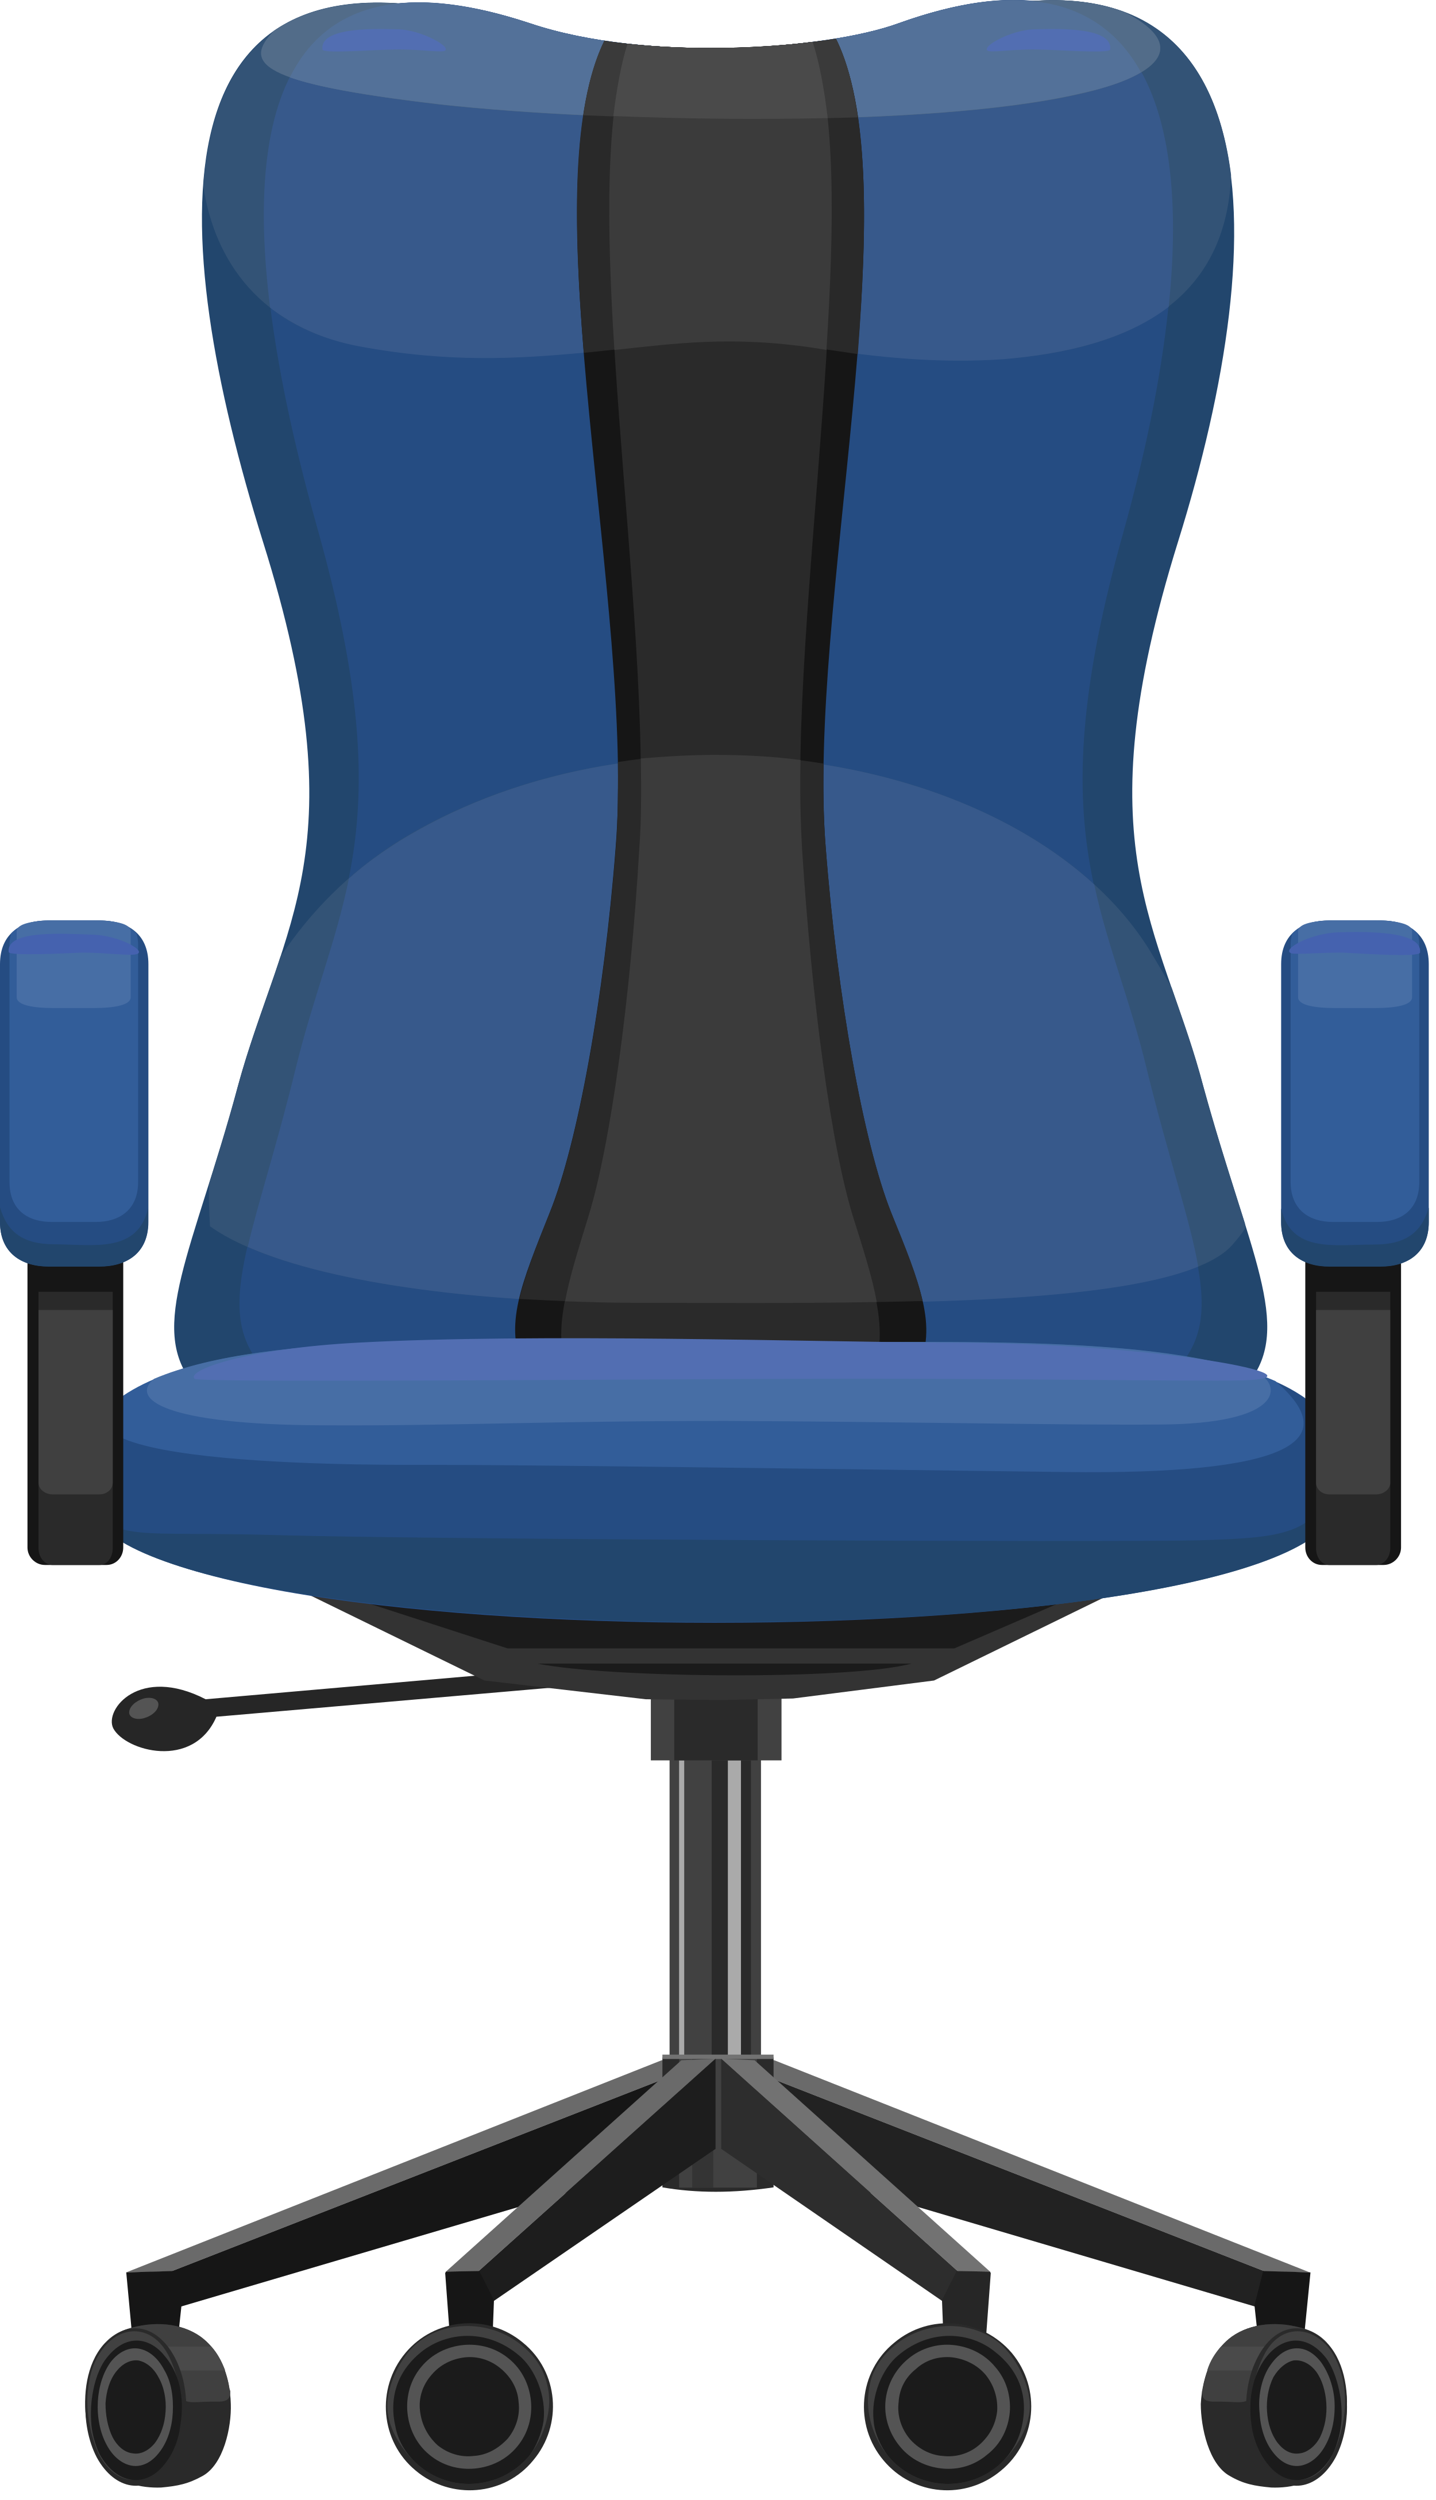 <svg width="108" height="188" viewBox="0 0 108 188" fill="none" xmlns="http://www.w3.org/2000/svg">
<g clip-path="url(#clip0_9_1944)">
<path fill-rule="evenodd" clip-rule="evenodd" d="M14.482 104.019C11.141 99.752 14.482 94.191 17.861 81.794C21.24 69.397 27.033 63.817 19.773 40.723C12.57 17.61 10.755 -6.314 37.962 1.815C47.906 4.769 63.257 3.785 69.378 1.815C96.314 -6.874 95.812 17.61 88.61 40.704C81.408 63.817 87.181 69.378 90.522 81.775C93.901 94.171 97.299 99.752 93.901 104C55.765 105.66 52.656 105.66 14.482 104.019Z" fill="#22466D"/>
<path fill-rule="evenodd" clip-rule="evenodd" d="M19.232 102.165C16.278 97.956 19.232 92.491 22.244 80.307C25.199 68.123 30.277 62.659 23.944 39.989C17.533 17.34 15.95 -6.16 39.874 1.757C48.66 4.712 62.157 3.727 67.563 1.757C91.275 -6.758 90.831 17.32 84.498 39.989C78.106 62.659 83.184 68.123 86.197 80.307C89.151 92.491 92.105 97.956 89.151 102.165C55.553 103.749 52.83 103.749 19.232 102.165Z" fill="#254C82"/>
<path fill-rule="evenodd" clip-rule="evenodd" d="M15.293 13.999C16.065 3.34 22.013 -2.935 37.962 1.815C47.906 4.769 63.257 3.785 69.378 1.815C84.883 -3.205 91.275 2.8 92.588 13.169C92.202 23.326 83.957 26.338 75.441 26.994C70.633 27.323 66.096 26.878 61.23 26.125C53.911 25.025 49.316 26.009 43.851 26.512C38.889 26.956 33.791 27.284 27.033 26.029C19.618 24.658 16.123 19.637 15.293 13.999Z" fill="#335376"/>
<path fill-rule="evenodd" clip-rule="evenodd" d="M20.314 23.132C18.363 7.453 22.013 -4.19 39.874 1.757C48.659 4.711 62.157 3.727 67.563 1.757C85.27 -4.634 89.537 7.222 87.896 23.075C84.613 25.585 80.076 26.627 75.441 27.014C70.633 27.342 66.096 26.898 61.23 26.145C53.912 25.044 49.316 26.029 43.851 26.531C38.889 26.975 33.791 27.303 27.033 26.048C24.253 25.527 22.071 24.484 20.314 23.132Z" fill="#37598B"/>
<path fill-rule="evenodd" clip-rule="evenodd" d="M20.603 2.317C24.214 -0.135 29.717 -0.637 37.981 1.834C47.926 4.789 63.276 3.804 69.397 1.834C76.059 -0.348 81.041 -0.463 84.69 0.965C89.556 3.534 87.046 5.773 81.08 7.086C69.764 9.655 45.956 9.268 33.115 7.859C19.29 6.237 18.305 4.711 20.603 2.317Z" fill="#44607F"/>
<path fill-rule="evenodd" clip-rule="evenodd" d="M21.8 5.812C24.426 0.56 29.929 -1.506 39.873 1.757C48.659 4.711 62.156 3.727 67.563 1.757C77.295 -1.738 82.972 0.29 85.81 5.426C84.767 6.082 83.126 6.623 81.06 7.067C69.745 9.635 45.937 9.249 33.096 7.839C27.323 7.164 23.808 6.526 21.8 5.812Z" fill="#466592"/>
<path fill-rule="evenodd" clip-rule="evenodd" d="M20.603 2.317C24.214 -0.135 29.775 -0.637 37.981 1.834C47.925 4.789 63.276 3.804 69.397 1.834C76.059 -0.348 81.041 -0.463 84.69 0.965C89.556 3.534 87.046 5.773 81.079 7.086C69.764 9.655 45.956 9.268 33.115 7.859C19.232 6.237 18.305 4.711 20.603 2.317Z" fill="#526C89"/>
<path fill-rule="evenodd" clip-rule="evenodd" d="M21.8 5.812C24.426 0.56 29.929 -1.506 39.873 1.757C48.659 4.711 62.156 3.727 67.563 1.757C77.295 -1.738 82.972 0.29 85.81 5.426C84.767 6.082 83.126 6.623 81.06 7.067C69.745 9.635 45.937 9.249 33.096 7.839C27.323 7.164 23.808 6.526 21.8 5.812Z" fill="#537199"/>
<path fill-rule="evenodd" clip-rule="evenodd" d="M15.737 88.996C16.393 86.872 17.166 84.516 17.861 81.794C18.846 78.125 20.101 75.074 21.085 71.966C23.325 68.586 26.28 65.574 30.045 63.218C48.833 51.691 77.237 56.711 86.428 71.406C87.027 72.39 87.567 73.317 88.127 74.302C88.938 76.658 89.826 79.052 90.522 81.794C91.661 85.888 92.761 89.228 93.63 92.008V92.395C93.36 92.839 93.032 93.206 92.704 93.592C88.34 98.67 63.044 97.956 47.636 97.956C35.008 97.956 21.298 96.16 15.795 92.221C15.737 91.198 15.679 90.097 15.737 88.996Z" fill="#335376"/>
<path fill-rule="evenodd" clip-rule="evenodd" d="M18.633 93.766C19.406 90.425 20.815 86.177 22.244 80.326C23.557 74.978 25.256 70.884 26.241 66.076C27.38 65.034 28.693 64.107 30.064 63.238C46.554 53.081 70.537 55.746 82.296 66.52C83.281 71.154 84.98 75.151 86.235 80.346C87.876 87.065 89.517 91.757 90.116 95.252C82.141 98.535 61.172 97.975 47.674 97.975C36.823 97.956 25.179 96.662 18.633 93.766Z" fill="#37598B"/>
<path fill-rule="evenodd" clip-rule="evenodd" d="M45.454 3.07C51.363 3.939 58.025 3.669 62.871 2.916C68.606 14.656 60.689 45.744 62.099 63.721C62.968 74.978 64.937 85.945 67.023 91.198C69.147 96.546 70.576 99.674 68.992 103.053C57.793 103.498 50.59 103.498 39.43 103.053C37.846 99.674 39.217 96.546 41.341 91.198C43.465 85.945 45.435 74.978 46.304 63.721C47.752 45.744 39.816 14.868 45.454 3.07Z" fill="#161616"/>
<path fill-rule="evenodd" clip-rule="evenodd" d="M47.192 3.302C51.942 3.785 57.02 3.688 61.114 3.147C65.15 15.447 59.26 46.033 60.303 63.836C61.017 75.152 62.485 86.177 64.126 91.487C65.767 96.739 66.81 99.906 65.71 103.169C57.349 103.44 51.015 103.44 42.654 103.169C41.554 99.887 42.654 96.72 44.238 91.487C45.879 86.197 47.404 75.152 48.061 63.836C49.161 45.956 43.272 15.583 47.192 3.302Z" fill="#2A2A2A"/>
<path fill-rule="evenodd" clip-rule="evenodd" d="M61.944 57.426C61.886 59.665 61.944 61.731 62.099 63.701C62.968 74.958 64.937 85.926 67.023 91.178C68.123 93.862 68.992 95.986 69.379 97.84C61.886 98.052 53.97 97.956 47.636 97.956C44.798 97.956 41.901 97.84 39.063 97.685C39.507 95.832 40.318 93.746 41.361 91.178C43.485 85.926 45.454 74.958 46.323 63.701C46.478 61.731 46.478 59.55 46.478 57.31C48.834 56.923 51.286 56.769 53.796 56.769C56.596 56.769 59.318 57.001 61.944 57.426Z" fill="#292929"/>
<path fill-rule="evenodd" clip-rule="evenodd" d="M60.207 57.155C60.149 59.511 60.207 61.751 60.322 63.817C61.037 75.132 62.504 86.158 64.146 91.468C64.957 94.036 65.613 96.102 65.941 97.917C59.492 98.033 53.004 97.975 47.636 97.975C45.937 97.975 44.199 97.917 42.5 97.859C42.828 96.063 43.485 93.978 44.257 91.468C45.898 86.177 47.424 75.132 48.08 63.817C48.235 61.731 48.235 59.453 48.196 57.039C50.05 56.885 51.904 56.769 53.815 56.769C55.997 56.769 58.121 56.885 60.207 57.155Z" fill="#3B3B3B"/>
<path fill-rule="evenodd" clip-rule="evenodd" d="M45.454 3.07C51.363 3.939 58.024 3.669 62.871 2.916C65.381 7.994 65.265 16.838 64.512 26.628C63.412 26.473 62.33 26.299 61.23 26.145C53.969 25.044 49.316 26.029 43.909 26.531C43.098 16.838 42.982 8.149 45.454 3.07Z" fill="#292929"/>
<path fill-rule="evenodd" clip-rule="evenodd" d="M47.192 3.302C51.942 3.785 57.02 3.688 61.114 3.147C62.871 8.4 62.755 16.857 62.156 26.319L61.23 26.164C54.993 25.237 50.745 25.836 46.207 26.319C45.608 16.896 45.55 8.477 47.192 3.302Z" fill="#3B3B3B"/>
<path fill-rule="evenodd" clip-rule="evenodd" d="M45.454 3.07C51.363 3.939 58.025 3.669 62.871 2.916C63.682 4.499 64.184 6.527 64.512 8.824C57.735 9.037 50.417 8.94 43.871 8.67C44.199 6.469 44.682 4.615 45.454 3.07Z" fill="#3A3A3A"/>
<path fill-rule="evenodd" clip-rule="evenodd" d="M47.192 3.302C51.942 3.785 57.02 3.688 61.114 3.147C61.655 4.789 61.983 6.7 62.253 8.882C56.905 8.998 51.324 8.94 46.13 8.728C46.381 6.681 46.709 4.827 47.192 3.302Z" fill="#4A4A4A"/>
<path fill-rule="evenodd" clip-rule="evenodd" d="M15.467 127.788L53.66 124.448L54.143 125.819L16.278 129.102C14.521 133.137 9.404 131.67 8.516 129.97C7.82 128.561 10.485 125.22 15.467 127.788Z" fill="#262626"/>
<path fill-rule="evenodd" clip-rule="evenodd" d="M10.813 127.731C11.412 127.576 11.914 127.789 11.914 128.175C11.914 128.619 11.431 129.044 10.813 129.217C10.215 129.372 9.713 129.16 9.713 128.773C9.732 128.329 10.215 127.904 10.813 127.731Z" fill="#545454"/>
<path d="M57.233 129.97H50.358V160.672H57.233V129.97Z" fill="#414141"/>
<path d="M56.479 130.415H53.525V160.672H56.479V130.415Z" fill="#2A2A2A"/>
<path d="M55.727 130.472H54.742V160.672H55.727V130.472Z" fill="#AAAAAA"/>
<path d="M51.459 130.472H51.073V160.672H51.459V130.472Z" fill="#AAAAAA"/>
<path fill-rule="evenodd" clip-rule="evenodd" d="M58.777 126.707V132.384H48.949V126.765C49.219 125.896 51.13 125.394 53.814 125.394C56.421 125.394 58.294 125.664 58.777 126.707Z" fill="#414141"/>
<path fill-rule="evenodd" clip-rule="evenodd" d="M56.982 125.606V132.384H50.706V125.664C51.517 125.51 52.618 125.394 53.815 125.394C55.07 125.394 56.151 125.433 56.982 125.606Z" fill="#2A2A2A"/>
<path fill-rule="evenodd" clip-rule="evenodd" d="M83.802 119.756L70.247 126.379L59.646 127.731L54.298 127.846L48.563 127.788L36.437 126.379L22.882 119.756H83.802Z" fill="#333333"/>
<path fill-rule="evenodd" clip-rule="evenodd" d="M81.504 119.756L71.773 123.965H38.175L25.179 119.756H81.504ZM68.548 125.105C64.01 126.36 45.821 126.205 40.414 125.105H68.548Z" fill="#1B1B1B"/>
<path fill-rule="evenodd" clip-rule="evenodd" d="M100.736 112.612C100.736 125.182 6.719 125.182 6.719 112.612C6.719 110.043 6.932 106.375 9.616 104.753C17.533 99.829 36.224 100.987 53.815 101.045C71.347 101.045 90.251 99.945 97.84 104.926C100.408 106.548 100.736 110.082 100.736 112.612Z" fill="#254C82"/>
<path fill-rule="evenodd" clip-rule="evenodd" d="M9.616 104.733C17.533 99.809 36.224 100.968 53.815 101.026C70.034 101.026 87.355 100.099 95.928 103.864C101.18 108.402 96.913 110.912 80.133 110.7C63.411 110.487 40.086 110.159 32.343 110.159C30.914 110.14 0.154 110.584 9.616 104.733Z" fill="#325D99"/>
<path fill-rule="evenodd" clip-rule="evenodd" d="M11.585 103.691C20.332 99.983 37.537 100.968 53.815 101.007C69.32 101.007 85.887 100.196 94.789 103.362C96.372 104.347 96.314 107.07 87.258 107.128C80.056 107.186 67.756 106.915 54.645 106.857C40.993 106.857 33.772 107.244 24.272 107.186C12.242 107.147 9.77 105.178 11.585 103.691Z" fill="#476EA5"/>
<path fill-rule="evenodd" clip-rule="evenodd" d="M100.736 112.612C100.736 125.278 7.164 124.854 6.719 112.882C8.573 116.049 10.099 115.122 21.086 115.45C32.111 115.778 83.532 115.991 90.135 115.836C96.797 115.624 99.423 115.45 100.62 110.314C100.736 111.028 100.736 111.839 100.736 112.612Z" fill="#22466D"/>
<path fill-rule="evenodd" clip-rule="evenodd" d="M98.555 170.887H98.497L58.237 154.937L54.24 154.822L95.157 170.829L98.555 170.887Z" fill="#6A6A6A"/>
<path fill-rule="evenodd" clip-rule="evenodd" d="M94.771 173.571L54.24 161.599V154.822L95.157 170.829L94.771 173.571Z" fill="#222222"/>
<path fill-rule="evenodd" clip-rule="evenodd" d="M98.555 170.887V170.945L97.956 176.95L94.77 177.278L94.346 173.358L95.002 170.79L98.555 170.887Z" fill="#161616"/>
<path fill-rule="evenodd" clip-rule="evenodd" d="M9.5 170.887L49.76 154.937L53.815 154.822L12.841 170.829L9.5 170.887Z" fill="#6A6A6A"/>
<path fill-rule="evenodd" clip-rule="evenodd" d="M13.227 173.571L53.815 161.599V154.822L12.841 170.829L13.227 173.571Z" fill="#161616"/>
<path fill-rule="evenodd" clip-rule="evenodd" d="M9.5 170.887V170.945L10.06 176.95L13.227 177.278L13.652 173.358L12.995 170.79L9.5 170.887Z" fill="#161616"/>
<path fill-rule="evenodd" clip-rule="evenodd" d="M49.819 154.725H58.179V164.495C55.167 164.939 52.387 164.939 49.819 164.495V154.725Z" fill="#2A2A2A"/>
<path d="M56.924 154.783H51.073V164.515H56.924V154.783Z" fill="#414141"/>
<path d="M53.642 154.783H52.058V164.515H53.642V154.783Z" fill="#343434"/>
<path d="M58.179 154.512H49.819V154.841H58.179V154.512Z" fill="#727272"/>
<path fill-rule="evenodd" clip-rule="evenodd" d="M33.541 170.829L51.247 154.937L53.816 154.822L35.954 170.829H33.541Z" fill="#6A6A6A"/>
<path fill-rule="evenodd" clip-rule="evenodd" d="M37.151 173.03L53.815 161.599V154.822L35.954 170.829L37.151 173.03Z" fill="#1D1D1D"/>
<path fill-rule="evenodd" clip-rule="evenodd" d="M33.54 170.829L33.482 170.945L33.926 176.95L36.977 177.51L37.151 172.972L36.05 170.79L33.54 170.829Z" fill="#161616"/>
<path fill-rule="evenodd" clip-rule="evenodd" d="M74.457 170.829L56.751 154.937L54.24 154.822L72.063 170.829H74.457Z" fill="#727272"/>
<path fill-rule="evenodd" clip-rule="evenodd" d="M70.846 173.03L54.24 161.599V154.822L72.063 170.829L70.846 173.03Z" fill="#2D2D2D"/>
<path fill-rule="evenodd" clip-rule="evenodd" d="M74.457 170.829L74.515 170.945L74.071 176.95L71.02 177.51L70.846 172.972L71.947 170.79L74.457 170.829Z" fill="#262626"/>
<path fill-rule="evenodd" clip-rule="evenodd" d="M9.558 175.154C5.619 176.409 5.793 182.859 7.762 185.369C8.863 186.74 10.601 187.126 12.126 187.068C13.382 186.952 14.154 186.798 15.235 186.199C16.819 185.33 17.417 182.53 17.359 180.792C17.301 178.553 16.432 176.699 15.061 175.714C13.652 174.71 11.586 174.498 9.558 175.154Z" fill="#2A2A2A"/>
<path fill-rule="evenodd" clip-rule="evenodd" d="M9.558 175.154C8.902 175.367 8.361 175.695 7.917 176.197L8.728 176.139C11.412 176.351 12.88 177.182 13.536 180.078C13.748 180.85 14.733 180.619 15.563 180.619C16.49 180.561 17.359 180.831 17.321 179.808L17.263 179.653C16.992 177.896 16.22 176.544 15.081 175.714C13.652 174.71 11.586 174.498 9.558 175.154Z" fill="#404040"/>
<path fill-rule="evenodd" clip-rule="evenodd" d="M10.987 176.679C11.76 177.008 12.358 177.548 12.841 178.263H16.934C16.664 177.548 16.336 176.95 15.892 176.467H10.987V176.679Z" fill="#4A4A4A"/>
<path fill-rule="evenodd" clip-rule="evenodd" d="M13.111 177.22C11.74 174.71 9.404 174.382 7.762 176.448C6.179 178.533 5.967 182.298 7.28 184.809C8.651 187.319 11.045 187.647 12.628 185.581C14.25 183.457 14.482 179.75 13.111 177.22Z" fill="#2A2A2A"/>
<path fill-rule="evenodd" clip-rule="evenodd" d="M12.667 177.124C11.47 174.826 9.114 174.768 7.704 176.679C7.048 177.548 6.72 178.591 6.604 179.846C6.449 181.372 6.816 183.225 7.415 184.538C8.612 186.836 10.755 187.164 12.165 185.195C12.937 184.21 13.536 182.627 13.594 181.101C13.652 179.788 13.227 178.205 12.667 177.124Z" fill="#414141"/>
<path fill-rule="evenodd" clip-rule="evenodd" d="M7.492 184.558C8.747 186.856 10.987 187.184 12.455 185.214C13.053 184.442 13.439 183.457 13.555 182.434C13.941 180.136 13.401 178.34 12.358 177.143C11.258 175.772 9.462 175.444 7.994 177.355C7.222 178.34 6.739 180.252 6.855 182.048C6.874 182.858 7.164 183.901 7.492 184.558Z" fill="#1B1B1B"/>
<path d="M12.339 178.205C11.856 177.278 11.142 176.737 10.427 176.622C9.713 176.506 8.96 176.834 8.342 177.606C7.743 178.417 7.415 179.518 7.357 180.619C7.299 181.758 7.511 182.916 8.013 183.843C8.496 184.77 9.211 185.311 9.925 185.427C10.639 185.542 11.393 185.214 12.011 184.384C12.609 183.611 12.937 182.53 12.995 181.43C13.053 180.29 12.899 179.132 12.339 178.205ZM10.389 177.51C10.987 177.626 11.528 178.05 11.914 178.765C12.358 179.537 12.512 180.464 12.455 181.333C12.397 182.26 12.126 183.09 11.644 183.727C11.161 184.326 10.543 184.596 10.002 184.5C9.404 184.442 8.863 184.017 8.477 183.303C8.091 182.53 7.936 181.603 7.936 180.734C7.994 179.808 8.264 178.939 8.747 178.34C9.23 177.722 9.829 177.452 10.389 177.51Z" fill="#545454"/>
<path fill-rule="evenodd" clip-rule="evenodd" d="M98.169 175.154C102.05 176.409 101.934 182.859 99.964 185.369C98.864 186.74 97.126 187.126 95.6 187.068C94.345 186.952 93.515 186.798 92.492 186.199C90.908 185.33 90.31 182.53 90.31 180.792C90.426 178.553 91.295 176.699 92.665 175.714C94.075 174.71 96.141 174.498 98.169 175.154Z" fill="#2A2A2A"/>
<path fill-rule="evenodd" clip-rule="evenodd" d="M98.168 175.154C98.825 175.367 99.365 175.695 99.809 176.197L98.999 176.139C96.314 176.351 94.847 177.182 94.132 180.078C93.978 180.85 92.993 180.619 92.163 180.619C91.178 180.561 90.367 180.831 90.406 179.808L90.464 179.653C90.734 177.896 91.507 176.544 92.646 175.714C94.075 174.71 96.141 174.498 98.168 175.154Z" fill="#404040"/>
<path fill-rule="evenodd" clip-rule="evenodd" d="M96.739 176.679C95.967 177.008 95.368 177.548 94.885 178.263H90.792C91.004 177.548 91.39 176.95 91.834 176.467H96.739V176.679Z" fill="#4A4A4A"/>
<path fill-rule="evenodd" clip-rule="evenodd" d="M94.615 177.22C95.928 174.71 98.323 174.382 99.964 176.448C101.547 178.533 101.76 182.298 100.447 184.809C99.076 187.319 96.681 187.647 95.098 185.581C93.476 183.457 93.244 179.75 94.615 177.22Z" fill="#2A2A2A"/>
<path fill-rule="evenodd" clip-rule="evenodd" d="M95.059 177.124C96.199 174.826 98.554 174.768 100.022 176.679C100.62 177.548 101.007 178.591 101.122 179.846C101.277 181.372 100.91 183.225 100.254 184.538C99.114 186.836 96.971 187.164 95.561 185.195C94.789 184.21 94.19 182.627 94.132 181.101C94.075 179.788 94.499 178.205 95.059 177.124Z" fill="#414141"/>
<path fill-rule="evenodd" clip-rule="evenodd" d="M100.234 184.558C98.979 186.856 96.739 187.184 95.272 185.214C94.673 184.442 94.287 183.457 94.132 182.434C93.804 180.136 94.345 178.34 95.33 177.143C96.469 175.772 98.284 175.444 99.751 177.355C100.466 178.34 101.007 180.252 100.891 182.048C100.833 182.858 100.562 183.901 100.234 184.558Z" fill="#1B1B1B"/>
<path d="M95.329 178.205C95.87 177.278 96.526 176.737 97.241 176.622C98.013 176.506 98.708 176.834 99.326 177.606C99.925 178.417 100.311 179.518 100.369 180.619C100.427 181.758 100.214 182.916 99.712 183.843C99.23 184.77 98.515 185.311 97.801 185.427C97.086 185.542 96.333 185.214 95.715 184.384C95.117 183.611 94.788 182.53 94.731 181.43C94.615 180.29 94.827 179.132 95.329 178.205ZM97.299 177.51C96.758 177.626 96.198 178.05 95.773 178.765C95.387 179.537 95.233 180.464 95.291 181.333C95.349 182.26 95.619 183.09 96.102 183.727C96.584 184.326 97.144 184.596 97.743 184.5C98.284 184.442 98.882 184.017 99.268 183.303C99.654 182.53 99.809 181.603 99.751 180.734C99.693 179.808 99.423 178.939 98.979 178.34C98.496 177.722 97.897 177.452 97.299 177.51Z" fill="#545454"/>
<path fill-rule="evenodd" clip-rule="evenodd" d="M76.097 176.95C73.857 174.324 69.918 173.938 67.254 176.177C64.57 178.359 64.203 182.356 66.443 185.021C68.683 187.705 72.622 188.033 75.286 185.793C77.951 183.612 78.337 179.634 76.097 176.95Z" fill="#2A2A2A"/>
<path fill-rule="evenodd" clip-rule="evenodd" d="M75.827 176.892C73.8 174.382 69.706 174.324 67.254 176.409C66.153 177.336 65.497 178.437 65.342 179.788C65.072 181.372 65.671 183.399 66.81 184.712C68.837 187.164 72.544 187.493 74.997 185.484C76.31 184.384 77.353 182.704 77.449 181.121C77.507 179.75 76.812 178.05 75.827 176.892Z" fill="#414141"/>
<path fill-rule="evenodd" clip-rule="evenodd" d="M66.81 184.712C68.837 187.164 72.545 187.493 74.997 185.485C75.982 184.674 76.58 183.631 76.851 182.472C77.391 180.078 76.522 178.166 74.823 176.853C73.028 175.386 70.015 175.058 67.563 177.124C66.366 178.108 65.478 180.175 65.709 182.086C65.767 182.955 66.269 184.056 66.81 184.712Z" fill="#1B1B1B"/>
<path d="M74.843 177.992C74.032 177.008 72.873 176.467 71.676 176.351C70.537 176.235 69.282 176.564 68.297 177.394C67.312 178.205 66.714 179.363 66.598 180.561C66.482 181.758 66.868 183.013 67.698 183.998C68.509 184.982 69.668 185.523 70.865 185.639C72.062 185.755 73.26 185.426 74.244 184.596C75.287 183.785 75.828 182.627 75.943 181.429C76.04 180.232 75.712 178.977 74.843 177.992ZM71.618 177.278C72.545 177.394 73.472 177.819 74.128 178.591C74.785 179.402 75.055 180.387 74.997 181.314C74.881 182.298 74.457 183.167 73.626 183.882C72.854 184.538 71.869 184.809 70.904 184.693C69.977 184.635 69.05 184.152 68.394 183.38C67.737 182.569 67.467 181.584 67.583 180.657C67.641 179.672 68.065 178.803 68.896 178.147C69.649 177.452 70.633 177.181 71.618 177.278Z" fill="#545454"/>
<path fill-rule="evenodd" clip-rule="evenodd" d="M30.489 176.95C32.671 174.324 36.668 173.938 39.333 176.177C42.017 178.359 42.345 182.356 40.105 185.021C37.923 187.705 33.926 188.033 31.262 185.793C28.616 183.612 28.249 179.634 30.489 176.95Z" fill="#2A2A2A"/>
<path fill-rule="evenodd" clip-rule="evenodd" d="M30.702 176.892C32.787 174.382 36.823 174.324 39.275 176.409C40.414 177.336 41.032 178.437 41.245 179.788C41.515 181.372 40.858 183.399 39.777 184.712C37.692 187.164 34.042 187.493 31.59 185.484C30.277 184.384 29.196 182.704 29.138 181.121C29.061 179.75 29.775 178.05 30.702 176.892Z" fill="#414141"/>
<path fill-rule="evenodd" clip-rule="evenodd" d="M39.777 184.712C37.691 187.164 34.042 187.493 31.59 185.485C30.605 184.674 29.948 183.631 29.736 182.472C29.195 180.078 30.064 178.166 31.706 176.853C33.559 175.386 36.572 175.058 39.024 177.124C40.221 178.108 41.109 180.175 40.877 182.086C40.742 182.955 40.318 184.056 39.777 184.712Z" fill="#1B1B1B"/>
<path d="M31.687 177.992C32.498 177.008 33.656 176.467 34.853 176.351C36.05 176.235 37.306 176.564 38.29 177.394C39.275 178.205 39.816 179.363 39.932 180.561C40.047 181.758 39.719 183.013 38.889 183.998C38.078 184.982 36.919 185.523 35.722 185.639C34.525 185.755 33.27 185.426 32.285 184.596C31.3 183.785 30.76 182.627 30.644 181.429C30.528 180.232 30.856 178.977 31.687 177.992ZM34.969 177.278C33.984 177.394 33.115 177.819 32.459 178.591C31.744 179.402 31.474 180.387 31.59 181.314C31.706 182.298 32.131 183.167 32.903 183.882C33.714 184.538 34.699 184.809 35.626 184.693C36.61 184.635 37.479 184.152 38.194 183.38C38.85 182.569 39.121 181.584 39.005 180.657C38.947 179.672 38.464 178.803 37.692 178.147C36.881 177.452 35.896 177.181 34.969 177.278Z" fill="#545454"/>
<path fill-rule="evenodd" clip-rule="evenodd" d="M3.379 76.716H8.013C8.728 76.716 9.269 77.314 9.269 78.029V116.377C9.269 117.091 8.728 117.69 8.013 117.69H3.379C2.665 117.69 2.066 117.091 2.066 116.377V78.029C2.085 77.314 2.684 76.716 3.379 76.716Z" fill="#161616"/>
<path fill-rule="evenodd" clip-rule="evenodd" d="M8.477 97.145V116.435C8.477 117.149 8.033 117.69 7.492 117.69H3.939C3.399 117.69 2.897 117.149 2.897 116.435V97.145H8.477Z" fill="#2A2A2A"/>
<path fill-rule="evenodd" clip-rule="evenodd" d="M8.477 98.516V111.511C8.477 111.993 8.033 112.38 7.492 112.38H3.939C3.399 112.38 2.897 111.993 2.897 111.511V98.516H8.477Z" fill="#404040"/>
<path fill-rule="evenodd" clip-rule="evenodd" d="M3.611 69.224H7.492C9.52 69.224 11.161 70.15 11.161 72.506V91.893C11.161 94.248 9.52 95.233 7.492 95.233H3.611C1.642 95.233 0 94.248 0 91.893V72.506C0 70.15 1.642 69.224 3.611 69.224Z" fill="#254C82"/>
<path fill-rule="evenodd" clip-rule="evenodd" d="M3.611 69.224H7.492C8.593 69.224 9.616 69.494 10.273 70.208C10.331 70.421 10.389 70.749 10.389 71.019V88.88C10.389 91.004 8.96 91.893 7.222 91.893H3.881C2.124 91.893 0.715 91.024 0.715 88.88V71.019C0.715 70.749 0.773 70.421 0.83 70.208C1.468 69.494 2.51 69.224 3.611 69.224Z" fill="#325D99"/>
<path fill-rule="evenodd" clip-rule="evenodd" d="M4.035 69.224H7.048C8.573 69.224 9.828 69.436 9.828 70.035V74.997C9.828 75.596 8.573 75.808 7.048 75.808H4.035C2.51 75.808 1.255 75.596 1.255 74.997V70.035C1.255 69.455 2.51 69.224 4.035 69.224Z" fill="#476EA5"/>
<path fill-rule="evenodd" clip-rule="evenodd" d="M11.142 90.869V91.912C11.142 94.268 9.501 95.252 7.473 95.252H3.611C1.642 95.233 0 94.248 0 91.893V90.792C0.541 92.646 1.7 93.573 4.094 93.573C7.106 93.592 10.331 94.248 11.142 90.869Z" fill="#22466D"/>
<path fill-rule="evenodd" clip-rule="evenodd" d="M104.058 76.716H99.424C98.709 76.716 98.169 77.314 98.169 78.029V116.377C98.169 117.091 98.709 117.69 99.424 117.69H104.058C104.772 117.69 105.371 117.091 105.371 116.377V78.029C105.371 77.314 104.772 76.716 104.058 76.716Z" fill="#161616"/>
<path fill-rule="evenodd" clip-rule="evenodd" d="M98.979 97.145V116.435C98.979 117.149 99.423 117.69 99.964 117.69H103.517C104.057 117.69 104.559 117.149 104.559 116.435V97.145H98.979Z" fill="#2A2A2A"/>
<path fill-rule="evenodd" clip-rule="evenodd" d="M98.979 98.516V111.511C98.979 111.993 99.423 112.38 99.964 112.38H103.517C104.057 112.38 104.559 111.993 104.559 111.511V98.516H98.979Z" fill="#404040"/>
<path fill-rule="evenodd" clip-rule="evenodd" d="M103.845 69.224H99.964C97.995 69.224 96.353 70.15 96.353 72.506V91.893C96.353 94.248 97.995 95.233 99.964 95.233H103.845C105.815 95.233 107.456 94.248 107.456 91.893V72.506C107.456 70.15 105.815 69.224 103.845 69.224Z" fill="#254C82"/>
<path fill-rule="evenodd" clip-rule="evenodd" d="M103.845 69.224H99.964C98.864 69.224 97.84 69.494 97.184 70.208C97.126 70.421 97.068 70.749 97.068 71.019V88.88C97.068 91.004 98.497 91.893 100.235 91.893H103.575C105.332 91.893 106.742 91.024 106.742 88.88V71.019C106.742 70.749 106.684 70.421 106.626 70.208C105.969 69.494 104.946 69.224 103.845 69.224Z" fill="#325D99"/>
<path fill-rule="evenodd" clip-rule="evenodd" d="M103.401 69.224H100.408C98.883 69.224 97.628 69.436 97.628 70.035V74.997C97.628 75.596 98.883 75.808 100.408 75.808H103.421C104.946 75.808 106.201 75.596 106.201 74.997V70.035C106.201 69.455 104.946 69.224 103.401 69.224Z" fill="#476EA5"/>
<path fill-rule="evenodd" clip-rule="evenodd" d="M96.353 90.869V91.912C96.353 94.268 97.995 95.252 99.964 95.252H103.845C105.815 95.252 107.456 94.268 107.456 91.912V90.811C106.915 92.665 105.757 93.592 103.363 93.592C100.35 93.592 97.126 94.248 96.353 90.869Z" fill="#22466D"/>
<path fill-rule="evenodd" clip-rule="evenodd" d="M78.126 3.727C76.542 3.669 74.785 3.939 74.36 3.843C73.588 3.63 76.001 2.201 77.913 2.201C79.825 2.143 83.706 2.085 83.493 3.727C83.416 4.055 79.323 3.727 78.126 3.727Z" fill="#526EB2"/>
<path fill-rule="evenodd" clip-rule="evenodd" d="M29.562 3.727C31.146 3.669 32.941 3.939 33.386 3.843C34.158 3.63 31.686 2.201 29.833 2.201C27.921 2.143 24.04 2.085 24.252 3.727C24.31 4.055 28.346 3.727 29.562 3.727Z" fill="#526EB2"/>
<path fill-rule="evenodd" clip-rule="evenodd" d="M6.179 71.637C7.936 71.637 9.848 71.907 10.273 71.753C11.084 71.541 8.96 70.324 6.893 70.285C4.866 70.228 0.444 69.899 0.657 71.599C0.714 71.907 4.866 71.695 6.179 71.637ZM100.949 71.637C99.192 71.637 97.608 71.792 97.126 71.695C96.314 71.425 98.554 70.17 100.678 70.112C102.764 70.054 107.012 69.996 106.799 71.637C106.742 72.023 102.262 71.695 100.949 71.637Z" fill="#4562AF"/>
<path fill-rule="evenodd" clip-rule="evenodd" d="M60.747 103.691C74.457 103.633 89.749 103.903 93.515 103.806C100.176 103.594 87.394 100.968 71 100.968C60.998 100.91 40.183 100.254 26.975 100.968C18.498 101.412 13.98 103.053 14.636 103.691C15.023 104.019 50.262 103.691 60.747 103.691Z" fill="#526EB2"/>
</g>
<defs>
<clipPath id="clip0_9_1944">
<rect width="107.456" height="187.28" fill="white"/>
</clipPath>
</defs>
</svg>

